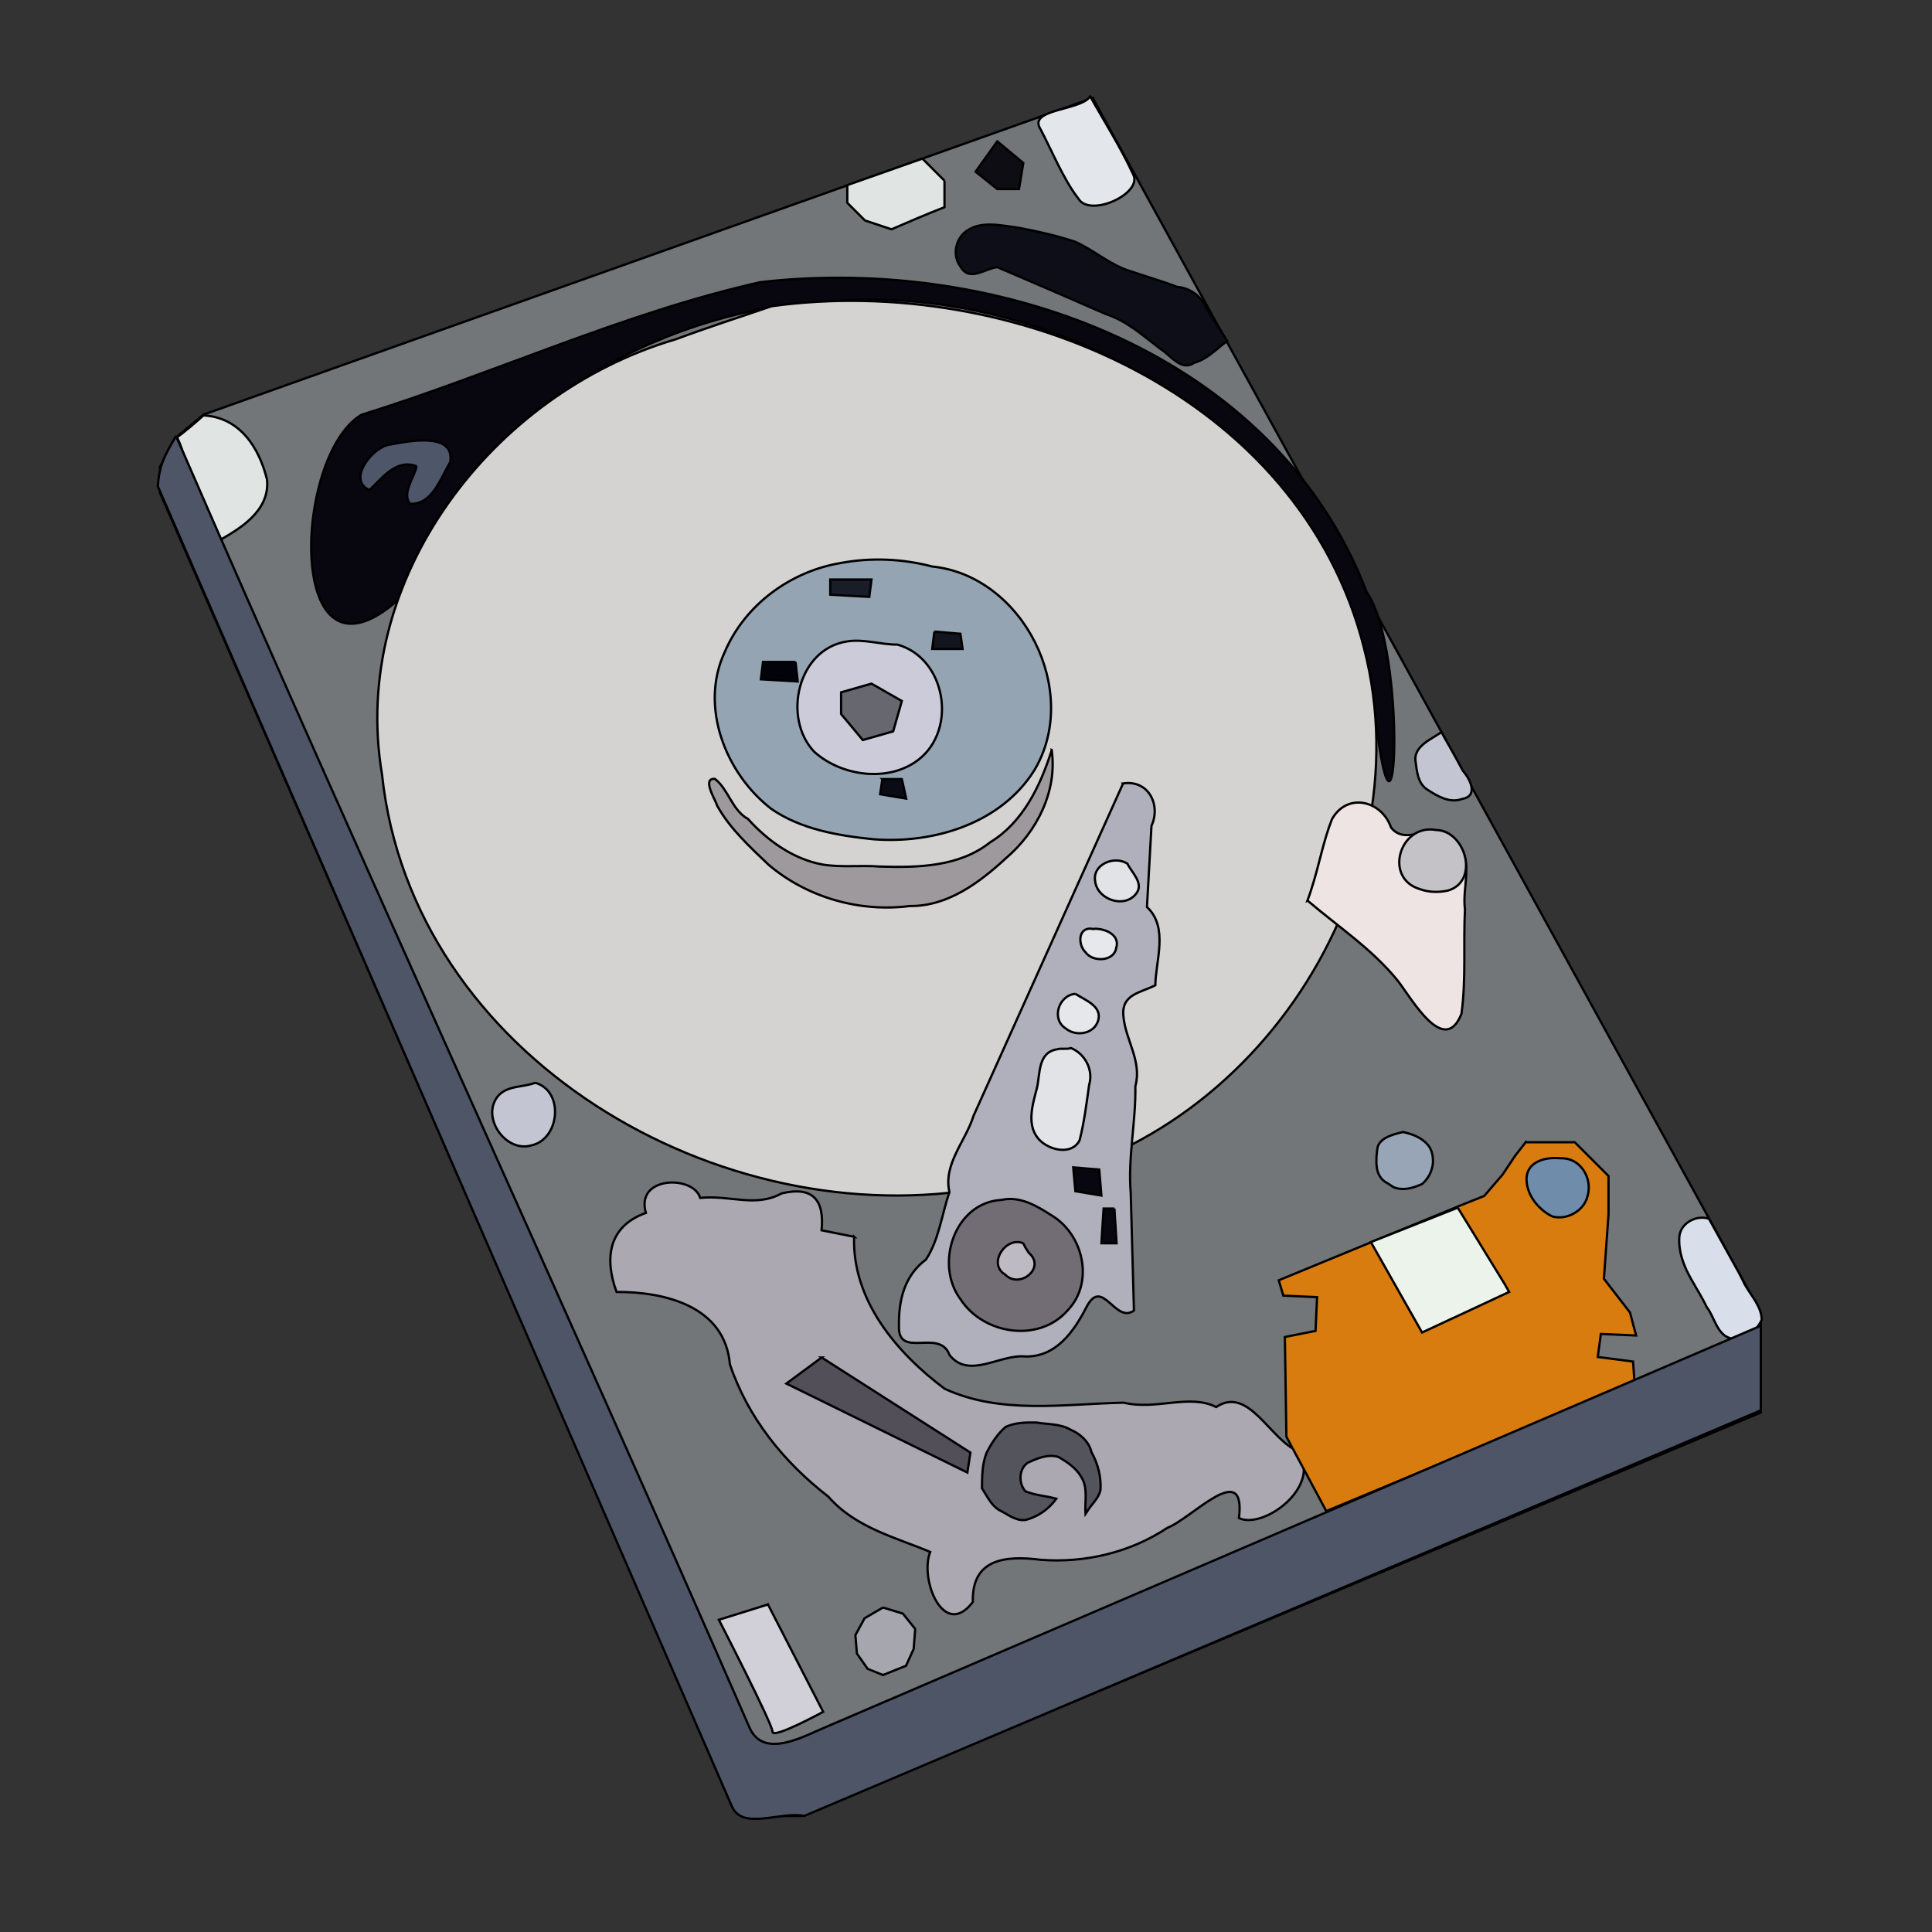 <?xml version="1.0" encoding="UTF-8" standalone="no"?>
<!-- Created with Inkscape (http://www.inkscape.org/) -->

<svg
   xmlns:dc="http://purl.org/dc/elements/1.1/"
   xmlns:cc="http://creativecommons.org/ns#"
   xmlns:rdf="http://www.w3.org/1999/02/22-rdf-syntax-ns#"
   xmlns:svg="http://www.w3.org/2000/svg"
   xmlns="http://www.w3.org/2000/svg"
   xmlns:sodipodi="http://sodipodi.sourceforge.net/DTD/sodipodi-0.dtd"
   xmlns:inkscape="http://www.inkscape.org/namespaces/inkscape"
   width="50"
   height="50"
   viewBox="0 0 50 50"
   id="svg4227"
   version="1.1"
   inkscape:version="0.91 r13725"
   sodipodi:docname="storage_ata.svg">
  <rect x="0" y="0" width="50" height="50" fill="#333333" stroke="none"/>
  <defs
     id="defs4229" />
  <sodipodi:namedview
     id="base"
     pagecolor="#ffffff"
     bordercolor="#666666"
     borderopacity="1.0"
     inkscape:pageopacity="0.0"
     inkscape:pageshadow="2"
     inkscape:zoom="11.2"
     inkscape:cx="34.571757"
     inkscape:cy="16.771343"
     inkscape:document-units="px"
     inkscape:current-layer="layer1"
     showgrid="false"
     units="px"
     inkscape:window-width="1855"
     inkscape:window-height="1056"
     inkscape:window-x="65"
     inkscape:window-y="24"
     inkscape:window-maximized="1" />
  <g
     inkscape:label="Layer 1"
     inkscape:groupmode="layer"
     id="layer1"
     transform="translate(0,-1002.362)">
    <g
       id="g8365"
       transform="matrix(0.059,0,0,0.059,3.242,996.364)">
      <path
         id="path6483"
         d="m 424.37,144.628 -390.116,138.919 -11.418,9.515 -7.612,13.321 0,11.418 247.391,567.096 7.612,13.321 26.642,0 420.564,-176.98 0,-43.769 -293.063,-532.842 z"
         style="fill:#737678;fill-opacity:1;fill-rule:evenodd;stroke:#000000;stroke-width:1px;stroke-linecap:butt;stroke-linejoin:miter;stroke-opacity:1"
         inkscape:connector-curvature="0" />
      <path
         id="path6546"
         d="m 119.761,364.746 c -49.634,44.026 -46.34,-63.233 -16.164,-81.147 58.206,-18.077 114.869,-44.664 174.975,-58.173 104.372,-11.966 225.851,31.196 265.977,135.97 17.892,25.674 13.06,132.599 3.867,55.423 C 539.438,302.701 420.293,226.336 312.082,233.519 230.577,236.451 148.782,286.714 119.761,364.746 Z"
         style="fill:#08060e;fill-opacity:1;fill-rule:evenodd;stroke:#000000;stroke-width:1px;stroke-linecap:butt;stroke-linejoin:miter;stroke-opacity:1"
         inkscape:connector-curvature="0" />
      <path
         sodipodi:nodetypes="ccccc"
         id="path6485"
         d="m 22.619,293.482 c 5.442,9.12 7.723,40.672 19.6,44.68 7.892,-4.623 21.365,-12.411 19.95,-26.144 -3.449,-14.111 -12.036,-27.387 -27.911,-28.131 -2.259,2.113 -9.006,7.929 -11.639,9.595 z"
         style="fill:#e0e4e3;fill-opacity:1;fill-rule:evenodd;stroke:#000000;stroke-width:1px;stroke-linecap:butt;stroke-linejoin:miter;stroke-opacity:1"
         inkscape:connector-curvature="0" />
      <path
         sodipodi:nodetypes="ccccc"
         id="path6487"
         d="m 423.273,143.927 c 6.321,11.365 13.372,22.348 18.806,34.187 4.521,8.346 -19.093,19.319 -24.085,10.537 -6.455,-8.198 -11.999,-21.854 -16.562,-30.369 -5.658,-9.006 17.618,-7.974 21.841,-14.355 z"
         style="fill:#e3e6ea;fill-opacity:1;fill-rule:evenodd;stroke:#000000;stroke-width:1px;stroke-linecap:butt;stroke-linejoin:miter;stroke-opacity:1"
         inkscape:connector-curvature="0" />
      <path
         id="path6489"
         d="M 283.548,235.973 C 389.563,221.422 515.264,274.857 543.34,385.846 571.175,493.239 489.138,612.126 378.076,622.455 260.899,644.3 125.755,565.242 112.627,441.422 98.205,355.789 160.88,274.196 241.447,250.495 c 13.913,-5.184 28.046,-9.744 42.101,-14.522 z"
         style="fill:#d5d2d2;fill-opacity:1;fill-rule:nonzero;stroke:#000000;stroke-width:1px;stroke-linecap:butt;stroke-linejoin:miter;stroke-opacity:1"
         inkscape:connector-curvature="0" />
      <path
         id="path6491"
         d="m 353.959,350.153 c 39.929,4.069 65.481,54.976 44.774,89.406 -14.658,23.37 -44.215,32.295 -70.557,30.239 -15.485,-1.57 -31.851,-4.331 -44.845,-13.364 -20.008,-15.479 -31.56,-44.754 -20.41,-68.701 8.856,-20.817 28.901,-35.466 51.015,-39.131 13.233,-2.469 27.011,-1.85 40.023,1.55 z"
         style="fill:#94a4b3;fill-opacity:1;fill-rule:evenodd;stroke:#000000;stroke-width:1px;stroke-linecap:butt;stroke-linejoin:miter;stroke-opacity:1"
         inkscape:connector-curvature="0" />
      <path
         id="path6495"
         d="m 406.38,430.682 c -4.909,15.58 -12.568,31.67 -27.027,40.468 -13.599,10.822 -31.892,11.127 -48.449,10.617 -8.376,-0.675 -16.841,0.503 -25.149,-0.905 -12.878,-2.41 -23.994,-10.43 -32.63,-19.997 -6.962,-3.795 -8.44,-12.822 -14.483,-17.566 -5.845,-0.323 0.082,8.863 1.049,11.873 5.593,10.081 14.295,17.946 22.516,25.833 16.931,14.369 39.982,20.913 61.954,18.075 16.565,0.219 30.607,-10.317 42.214,-21.037 13.503,-11.508 22.547,-29.354 20.004,-47.361 z"
         style="fill:#9e999d;fill-opacity:1;fill-rule:evenodd;stroke:#000000;stroke-width:1px;stroke-linecap:butt;stroke-linejoin:miter;stroke-opacity:1"
         inkscape:connector-curvature="0" />
      <path
         id="path6533"
         d="m 127.835,306.211 c -9.199,-3.665 -15.719,5.952 -20.725,10.376 -10.055,-4.272 1.308,-19.146 9.271,-19.954 7.989,-1.487 28.28,-5.578 26.166,7.696 -4.122,6.872 -7.896,18.825 -17.593,18.316 -3.831,-4.322 1.824,-11.733 2.88,-16.434 z"
         style="fill:#4e576a;fill-opacity:1;fill-rule:evenodd;stroke:#000000;stroke-width:1px;stroke-linecap:butt;stroke-linejoin:miter;stroke-opacity:1"
         inkscape:connector-curvature="0" />
      <path
         id="path6553"
         d="m 577.318,422.822 c -4.324,3.028 -11.579,5.885 -11.453,11.949 0.671,4.812 0.877,10.704 5.586,13.456 4.365,2.786 9.528,5.846 14.863,3.906 7.407,-1.198 3.624,-8.744 0.409,-12.388 -2.999,-5.705 -6.255,-11.289 -9.405,-16.923 z"
         style="fill:#c3c5d2;fill-opacity:1;fill-rule:evenodd;stroke:#000000;stroke-width:1px;stroke-linecap:butt;stroke-linejoin:miter;stroke-opacity:1"
         inkscape:connector-curvature="0" />
      <path
         id="path6555"
         d="m 179.834,576.611 c 12.817,3.603 10.774,24.82 -1.705,27.465 -11.622,3.374 -22.721,-13.161 -14.108,-22.204 4.224,-4.133 10.657,-3.266 15.814,-5.262 z"
         style="fill:#c3c5d2;fill-opacity:1;fill-rule:evenodd;stroke:#000000;stroke-width:1px;stroke-linecap:butt;stroke-linejoin:miter;stroke-opacity:1"
         inkscape:connector-curvature="0" />
      <path
         id="path6557"
         d="m 437.691,445.303 c 11.178,-1.684 16.675,9.476 12.445,18.63 -0.659,11.868 -1.319,23.737 -1.978,35.605 9.562,8.839 3.818,23.482 3.662,34.305 -6.427,3.31 -15.021,3.853 -13.986,13.616 0.909,10.497 8.251,19.621 5.232,30.684 0.268,15.669 -3.314,31.128 -2.029,46.789 0.424,17.196 0.988,34.389 1.412,51.585 -8.231,5.996 -13.79,-14.875 -20.72,-1.717 -5.52,10.789 -13.334,22.135 -26.899,21.874 -11.169,-1.125 -24.689,10.157 -33.291,-0.644 -4.306,-12.016 -22.791,2.099 -22.166,-12.874 -0.171,-11.262 2.403,-21.976 11.854,-29.014 5.754,-8.808 6.896,-19.731 10.283,-29.566 -2.822,-12.368 7.174,-22.402 10.609,-33.556 21.858,-48.573 43.715,-97.145 65.573,-145.718 z"
         style="fill:#b0b0bc;fill-opacity:1;fill-rule:evenodd;stroke:#000000;stroke-width:1px;stroke-linecap:butt;stroke-linejoin:miter;stroke-opacity:1"
         inkscape:connector-curvature="0" />
      <path
         id="path6559"
         d="m 439.594,480.509 c -5.668,-3.713 -15.543,0.253 -14.146,7.821 1.009,7.959 12.817,11.989 17.937,5.364 3.643,-4.54 -1.942,-9.268 -3.791,-13.185 z"
         style="fill:#e2e3e6;fill-opacity:1;fill-rule:evenodd;stroke:#000000;stroke-width:1px;stroke-linecap:butt;stroke-linejoin:miter;stroke-opacity:1"
         inkscape:connector-curvature="0" />
      <path
         id="path6561"
         d="m 425.322,509.054 c 4.706,-0.024 11.156,2.734 9.338,8.48 -1.032,5.975 -10.28,6.238 -13.411,1.882 -3.697,-3.58 -3.244,-11.668 3.373,-10.253 l 0.701,-0.109 0,0 z"
         style="fill:#e7e8eb;fill-opacity:1;fill-rule:evenodd;stroke:#000000;stroke-width:1px;stroke-linecap:butt;stroke-linejoin:miter;stroke-opacity:1"
         inkscape:connector-curvature="0" />
      <path
         id="path6563"
         d="m 416.758,537.599 c -7.31,0.566 -10.772,11.084 -4.21,15.215 4.431,3.658 12.399,2.476 14.178,-3.436 1.977,-6.377 -5.831,-9.074 -9.969,-11.779 z"
         style="fill:#e5e7ea;fill-opacity:1;fill-rule:evenodd;stroke:#000000;stroke-width:1px;stroke-linecap:butt;stroke-linejoin:miter;stroke-opacity:1"
         inkscape:connector-curvature="0" />
      <path
         id="path6565"
         d="m 414.855,561.387 c 6.242,2.583 9.906,9.689 7.921,16.225 -1.125,8.115 -2.147,16.322 -4.168,24.244 -3.442,6.613 -12.856,4.409 -17.282,0.146 -6.373,-6.152 -3.366,-15.676 -1.431,-23.087 1.479,-6.247 0.297,-15.559 8.771,-16.968 2.042,-0.619 4.161,0.13 6.188,-0.56 z"
         style="fill:#e2e3e6;fill-opacity:1;fill-rule:evenodd;stroke:#000000;stroke-width:1px;stroke-linecap:butt;stroke-linejoin:miter;stroke-opacity:1"
         inkscape:connector-curvature="0" />
      <path
         id="path6567"
         d="m 415.807,613.719 11.418,0.952 0.952,11.418 -11.418,-1.903 -0.952,-10.467 z"
         style="fill:#08060e;fill-opacity:1;fill-rule:evenodd;stroke:#000000;stroke-width:1px;stroke-linecap:butt;stroke-linejoin:miter;stroke-opacity:1"
         inkscape:connector-curvature="0" />
      <path
         id="path6569"
         d="m 433.885,631.798 -4.758,0 -0.952,15.224 6.661,0 -0.952,-15.224 z"
         style="fill:#08060e;fill-opacity:1;fill-rule:evenodd;stroke:#000000;stroke-width:1px;stroke-linecap:butt;stroke-linejoin:miter;stroke-opacity:1"
         inkscape:connector-curvature="0" />
      <path
         id="path6571"
         d="m 384.407,627.992 c -20.675,1.001 -29.652,28.344 -17.913,43.754 9.996,15.269 34.281,19.065 46.822,4.755 11.897,-12.339 7.003,-33.496 -7.172,-41.82 -6.407,-4.145 -13.784,-8.484 -21.737,-6.689 z"
         style="fill:#726d74;fill-opacity:1;fill-rule:evenodd;stroke:#000000;stroke-width:1px;stroke-linecap:butt;stroke-linejoin:miter;stroke-opacity:1"
         inkscape:connector-curvature="0" />
      <path
         id="path6573"
         d="m 393.922,647.022 c -7.685,-3.263 -15.828,9.053 -7.992,13.695 6.216,6.563 18.15,-2.873 10.395,-9.511 -0.873,-1.35 -1.781,-2.694 -2.403,-4.184 z"
         style="fill:#bdbac3;fill-opacity:1;fill-rule:evenodd;stroke:#000000;stroke-width:1px;stroke-linecap:butt;stroke-linejoin:miter;stroke-opacity:1"
         inkscape:connector-curvature="0" />
      <path
         id="path6579"
         d="m 319.705,644.167 c -0.913,27.808 18.689,50.959 39.734,66.68 24.697,11.398 52.477,6.628 78.547,6.086 14.193,3.464 28.797,-4.048 40.511,1.914 14.437,-9.607 23.762,14.785 36.157,19.409 10.271,15.825 -15.723,34.482 -26.149,29.282 3.251,-26.228 -20.727,0.214 -31.251,4.209 -16.332,10.857 -36.17,15.611 -55.681,14.106 -15.481,-1.934 -30.308,-0.548 -29.796,18.492 -12.709,16.787 -23.504,-9.899 -18.697,-21.94 -15.097,-6.358 -32.96,-10.676 -44.698,-24.28 -19.426,-14.963 -35.29,-34.589 -43.163,-58.013 -2.164,-25.525 -28.577,-31.837 -49.722,-31.755 -5.399,-14.643 -3.651,-28.802 12.865,-34.657 -4.762,-16.297 20.885,-16.632 23.821,-6.599 13.46,-1.289 24.188,4.339 35.71,-1.964 13.55,-3.27 18.855,2.731 17.541,16.176 4.758,0.952 9.515,1.903 14.273,2.855 z"
         style="fill:#aba8b1;fill-opacity:1;fill-rule:evenodd;stroke:#000000;stroke-width:1px;stroke-linecap:butt;stroke-linejoin:miter;stroke-opacity:1"
         inkscape:connector-curvature="0" />
      <path
         id="path6659"
         d="m 305.458,697.116 -15.475,11.438 79.392,39.023 1.346,-8.747 -65.263,-41.714 z"
         style="fill:#524f58;fill-opacity:1;fill-rule:evenodd;stroke:#000000;stroke-width:1px;stroke-linecap:butt;stroke-linejoin:miter;stroke-opacity:1"
         inkscape:connector-curvature="0" />
      <path
         id="path6661"
         d="m 421.182,765.743 c -0.402,-5.454 1.299,-11.516 -1.968,-16.393 -2.254,-3.858 -6.122,-6.433 -9.898,-8.605 -4.634,-1.424 -9.396,0.649 -13.545,2.594 -3.888,2.755 -4.019,9.093 -0.903,12.479 4.322,1.78 9.06,1.997 13.53,3.238 -3.287,4.585 -8.208,8.043 -13.697,9.355 -4.346,0.416 -7.858,-2.668 -11.529,-4.467 -3.492,-2.203 -5.198,-6.126 -7.389,-9.454 0.038,-5.174 0.062,-10.539 1.956,-15.425 2.129,-4.253 4.784,-8.338 8.402,-11.478 4.168,-1.977 8.945,-2.022 13.454,-1.955 5.043,0.858 10.487,0.481 15.053,3.152 4.254,1.792 8.085,5.254 9.185,9.876 2.802,5.012 4.315,10.843 3.94,16.585 -0.853,3.874 -4.185,6.444 -6.079,9.78 l -0.256,0.359 -0.256,0.359 0,0 z"
         style="fill:#54545c;fill-opacity:1;fill-rule:evenodd;stroke:#000000;stroke-width:1px;stroke-linecap:butt;stroke-linejoin:miter;stroke-opacity:1"
         inkscape:connector-curvature="0" />
      <path
         id="path6663"
         d="m 332.37,806.785 -8.074,4.71 -4.037,7.401 0.673,8.074 4.71,6.728 6.728,2.691 10.092,-4.037 3.364,-7.401 0.673,-8.747 -5.383,-6.728 -8.747,-2.691 z"
         style="fill:#a6a6ae;fill-opacity:1;fill-rule:evenodd;stroke:#000000;stroke-width:1px;stroke-linecap:butt;stroke-linejoin:miter;stroke-opacity:1"
         inkscape:connector-curvature="0" />
      <path
         id="path6665"
         d="m 281.909,805.439 24.221,47.097 c 0,0 -22.203,12.111 -22.203,8.747 0,-3.364 -23.549,-49.115 -23.549,-49.115 l 21.53,-6.728 z"
         style="fill:#d1cfd8;fill-opacity:1;fill-rule:evenodd;stroke:#000000;stroke-width:1px;stroke-linecap:butt;stroke-linejoin:miter;stroke-opacity:1"
         inkscape:connector-curvature="0" />
      <path
         sodipodi:nodetypes="cccccccccccccccccccccccc"
         id="path1336"
         d="m 614.279,602.691 -4.71,6.055 -5.383,8.074 -8.074,9.419 -10.092,4.037 -80.065,32.968 2.018,6.728 14.802,0.673 -0.673,14.802 -13.456,2.691 0.673,43.733 17.493,32.615 20.184,-8.393 115.051,-47.77 -0.673,-9.419 -15.475,-2.018 1.346,-10.092 15.475,0.673 -2.691,-10.092 -11.438,-14.802 2.018,-28.258 0,-16.82 -14.802,-14.802 -21.53,0 z"
         style="fill:#d87c0f;fill-opacity:1;fill-rule:evenodd;stroke:#000000;stroke-width:1px;stroke-linecap:butt;stroke-linejoin:miter;stroke-opacity:1"
         inkscape:connector-curvature="0" />
      <path
         id="path1338"
         d="m 560.454,598.213 c 4.233,0.897 8.675,2.58 11.327,6.184 1.536,2.119 1.931,4.845 1.813,7.401 -0.294,3.535 -2.062,6.911 -4.744,9.222 -3.552,1.589 -7.629,2.908 -11.504,1.747 -1.446,-0.332 -2.475,-1.453 -3.725,-2.12 -2.72,-1.244 -4.333,-4.099 -4.659,-6.992 -0.366,-2.937 -0.118,-5.932 0.372,-8.837 0.814,-2.849 3.704,-4.338 6.296,-5.257 1.575,-0.559 3.2,-0.957 4.823,-1.348 z"
         style="fill:#97a5b7;fill-opacity:1;fill-rule:evenodd;stroke:#000000;stroke-width:1px;stroke-linecap:butt;stroke-linejoin:miter;stroke-opacity:1"
         inkscape:connector-curvature="0" />
      <path
         id="path1340"
         d="m 584.488,631.395 20.605,33.554 1.924,3.419 -38.187,17.784 -22.454,-39.663 38.112,-15.094 z"
         style="fill:#ecf3eb;fill-opacity:1;fill-rule:evenodd;stroke:#000000;stroke-width:1px;stroke-linecap:butt;stroke-linejoin:miter;stroke-opacity:1"
         inkscape:connector-curvature="0" />
      <path
         id="path1342"
         d="m 628.408,609.65 c -5.657,-0.348 -13.099,1.577 -13.724,8.303 -0.501,7.286 4.874,14.078 11.125,17.232 6.235,1.927 13.981,-2.241 15.562,-8.697 2.291,-7.325 -2.397,-16.177 -10.459,-16.74 -0.836,0.009 -1.669,-0.065 -2.504,-0.099 z"
         style="fill:#6f8caa;fill-opacity:1;fill-rule:evenodd;stroke:#000000;stroke-width:1px;stroke-linecap:butt;stroke-linejoin:miter;stroke-opacity:1"
         inkscape:connector-curvature="0" />
      <path
         id="path1344"
         d="m 694.664,636.251 c -5.342,-1.761 -12.123,1.653 -12.94,7.442 -0.639,6.768 1.877,13.348 5.195,19.126 2.26,4.085 4.808,8.015 6.798,12.245 3.061,3.915 3.854,9.419 7.973,12.517 3.128,2.022 7.441,2.071 10.483,-0.165 2.483,-1.687 4.357,-4.159 5.643,-6.848 -0.156,-5.939 -4.558,-10.406 -7.325,-15.301 -1.314,-2.556 -2.498,-5.169 -3.987,-7.638 -3.947,-7.126 -7.894,-14.252 -11.84,-21.379 z"
         style="fill:#d8deea;fill-opacity:1;fill-rule:evenodd;stroke:#000000;stroke-width:1px;stroke-linecap:butt;stroke-linejoin:miter;stroke-opacity:1"
         inkscape:connector-curvature="0" />
      <path
         sodipodi:nodetypes="ccccccccc"
         id="path1346"
         d="M 22.269,292.9 C 104.784,482.757 191.185,670.168 274.006,859.873 c 6.399,13.506 23.875,3.191 33.706,-0.836 136.574,-58.619 273.148,-117.239 409.721,-175.858 0,12.37 0,24.739 0,37.109 -139.871,59.31 -279.742,118.621 -419.613,177.931 -10.043,-2.232 -27.047,6.536 -31.726,-4.175 C 182.154,701.012 98.213,507.98 14.273,314.947 c 0.708,-9.828 3.26,-13.899 7.996,-22.048 z"
         style="fill:#4e5567;fill-opacity:1;fill-rule:evenodd;stroke:#000000;stroke-width:1px;stroke-linecap:butt;stroke-linejoin:miter;stroke-opacity:1"
         inkscape:connector-curvature="0" />
      <g
         transform="translate(-15.224,-3.806)"
         id="g8040">
        <path
           id="path6575"
           d="m 533.793,500.491 c 13.506,11.508 28.494,21.375 39.713,35.303 6.088,7.878 20.344,33.339 27.831,14.355 2.082,-15.106 0.768,-30.562 1.539,-45.813 -1.363,-9.603 3.999,-21.496 -3.515,-29.085 -7.369,-13.286 -21.21,2.956 -28.908,-6.78 -4.091,-11.965 -19.348,-15.546 -25.935,-3.627 -3.89,9.857 -5.702,20.597 -9.078,30.83 -0.503,1.621 -1.044,3.231 -1.648,4.817 z"
           style="fill:#eee4e3;fill-opacity:1;fill-rule:evenodd;stroke:#000000;stroke-width:1px;stroke-linecap:butt;stroke-linejoin:miter;stroke-opacity:1"
           inkscape:connector-curvature="0" />
        <path
           id="path1367"
           d="m 595.393,496.109 c 13.898,-4.019 7.924,-26.238 -5.23,-26.578 -15.976,-2.824 -23.174,21.295 -6.922,25.989 3.877,1.399 8.15,1.456 12.151,0.589 z"
           style="fill:#c4c2c6;fill-opacity:1;fill-rule:evenodd;stroke:#000000;stroke-width:1px;stroke-linecap:butt;stroke-linejoin:miter;stroke-opacity:1"
           inkscape:connector-curvature="0" />
      </g>
      <path
         id="path1382"
         d="m 382.504,218.846 c -5.262,0.501 -12.195,6.608 -16.02,-0.088 -3.888,-4.876 -2.4,-12.307 2.551,-15.807 6.635,-4.608 15.146,-2.328 22.511,-1.448 8.485,1.596 16.974,3.481 25.16,6.228 8.354,3.711 15.264,10.201 24.141,12.853 6.824,2.359 13.788,4.329 20.526,6.903 5.882,0.527 10.526,4.086 12.884,9.4 3.035,4.77 6.071,9.54 9.106,14.31 -4.631,3.475 -8.775,8.017 -14.526,9.617 -5.758,3.933 -10.345,-3.486 -14.798,-6.106 -7.519,-5.749 -14.744,-12.321 -23.93,-15.284 -15.836,-6.934 -31.697,-13.81 -47.605,-20.578 z"
         style="fill:#0e0e18;fill-opacity:1;fill-rule:evenodd;stroke:#000000;stroke-width:1px;stroke-linecap:butt;stroke-linejoin:miter;stroke-opacity:1"
         inkscape:connector-curvature="0" />
      <path
         id="path1384"
         d="m 382.504,163.658 c 3.806,3.172 7.612,6.343 11.418,9.515 -0.634,3.806 -1.269,7.612 -1.903,11.418 -3.172,0 -6.343,0 -9.515,0 -3.172,-2.537 -6.343,-5.075 -9.515,-7.612 3.172,-4.44 6.343,-8.881 9.515,-13.321 z"
         style="fill:#0e0d13;fill-opacity:1;fill-rule:evenodd;stroke:#000000;stroke-width:1px;stroke-linecap:butt;stroke-linejoin:miter;stroke-opacity:1"
         inkscape:connector-curvature="0" />
      <path
         id="path1396"
         d="m 338.735,384.407 c 21.209,6.015 26.348,37.006 9.34,50.38 -13.105,10.281 -33.928,7.425 -45.878,-3.377 -14.094,-14.85 -7.234,-45.143 14.423,-48.395 7.412,-1.189 14.715,1.447 22.115,1.392 z"
         style="fill:#cccbd9;fill-opacity:1;fill-rule:evenodd;stroke:#000000;stroke-width:1px;stroke-linecap:butt;stroke-linejoin:miter;stroke-opacity:1"
         inkscape:connector-curvature="0" />
      <path
         id="path1394"
         d="m 327.317,401.534 -13.321,3.806 0,9.515 9.515,11.418 13.321,-3.806 3.806,-13.321 -13.321,-7.612 z"
         style="fill:#67676f;fill-opacity:1;fill-rule:evenodd;stroke:#000000;stroke-width:1px;stroke-linecap:butt;stroke-linejoin:miter;stroke-opacity:1"
         inkscape:connector-curvature="0" />
      <path
         id="path1410"
         d="m 309.238,355.862 0,6.661 17.127,0.952 0.952,-7.612 -18.079,0 z"
         style="fill:#191d29;fill-opacity:1;fill-rule:evenodd;stroke:#000000;stroke-width:1px;stroke-linecap:butt;stroke-linejoin:miter;stroke-opacity:1"
         inkscape:connector-curvature="0" />
      <path
         id="path1412"
         d="m 294.014,392.019 0.952,8.564 -16.176,-0.952 0.952,-7.612 14.273,0 z"
         style="fill:#02020a;fill-opacity:1;fill-rule:evenodd;stroke:#000000;stroke-width:1px;stroke-linecap:butt;stroke-linejoin:miter;stroke-opacity:1"
         inkscape:connector-curvature="0" />
      <path
         id="path1414"
         d="m 354.911,378.698 11.418,0.952 0.952,6.661 -13.321,0 0.952,-7.612 z"
         style="fill:#12141e;fill-opacity:1;fill-rule:evenodd;stroke:#000000;stroke-width:1px;stroke-linecap:butt;stroke-linejoin:miter;stroke-opacity:1"
         inkscape:connector-curvature="0" />
      <path
         id="path1416"
         d="m 332.075,443.4 8.564,0 1.903,8.564 -11.418,-1.903 0.952,-6.661 z"
         style="fill:#0b0b15;fill-opacity:1;fill-rule:evenodd;stroke:#000000;stroke-width:1px;stroke-linecap:butt;stroke-linejoin:miter;stroke-opacity:1"
         inkscape:connector-curvature="0" />
      <path
         id="path2884"
         d="m 359.342,180.924 c 0,3.876 0,7.752 0,11.628 -7.83,3.041 -15.546,6.362 -23.257,9.69 -3.876,-1.292 -7.752,-2.584 -11.628,-3.876 -2.584,-2.584 -5.168,-5.168 -7.752,-7.752 0,-2.584 0,-5.168 0,-7.752 10.982,-3.876 21.965,-7.752 32.947,-11.628 3.23,3.23 6.46,6.46 9.69,9.69 z"
         style="fill:#e0e4e3;fill-opacity:1;fill-rule:evenodd;stroke:#000000;stroke-width:1px;stroke-linecap:butt;stroke-linejoin:miter;stroke-opacity:1"
         inkscape:connector-curvature="0" />
    </g>
  </g>
</svg>
